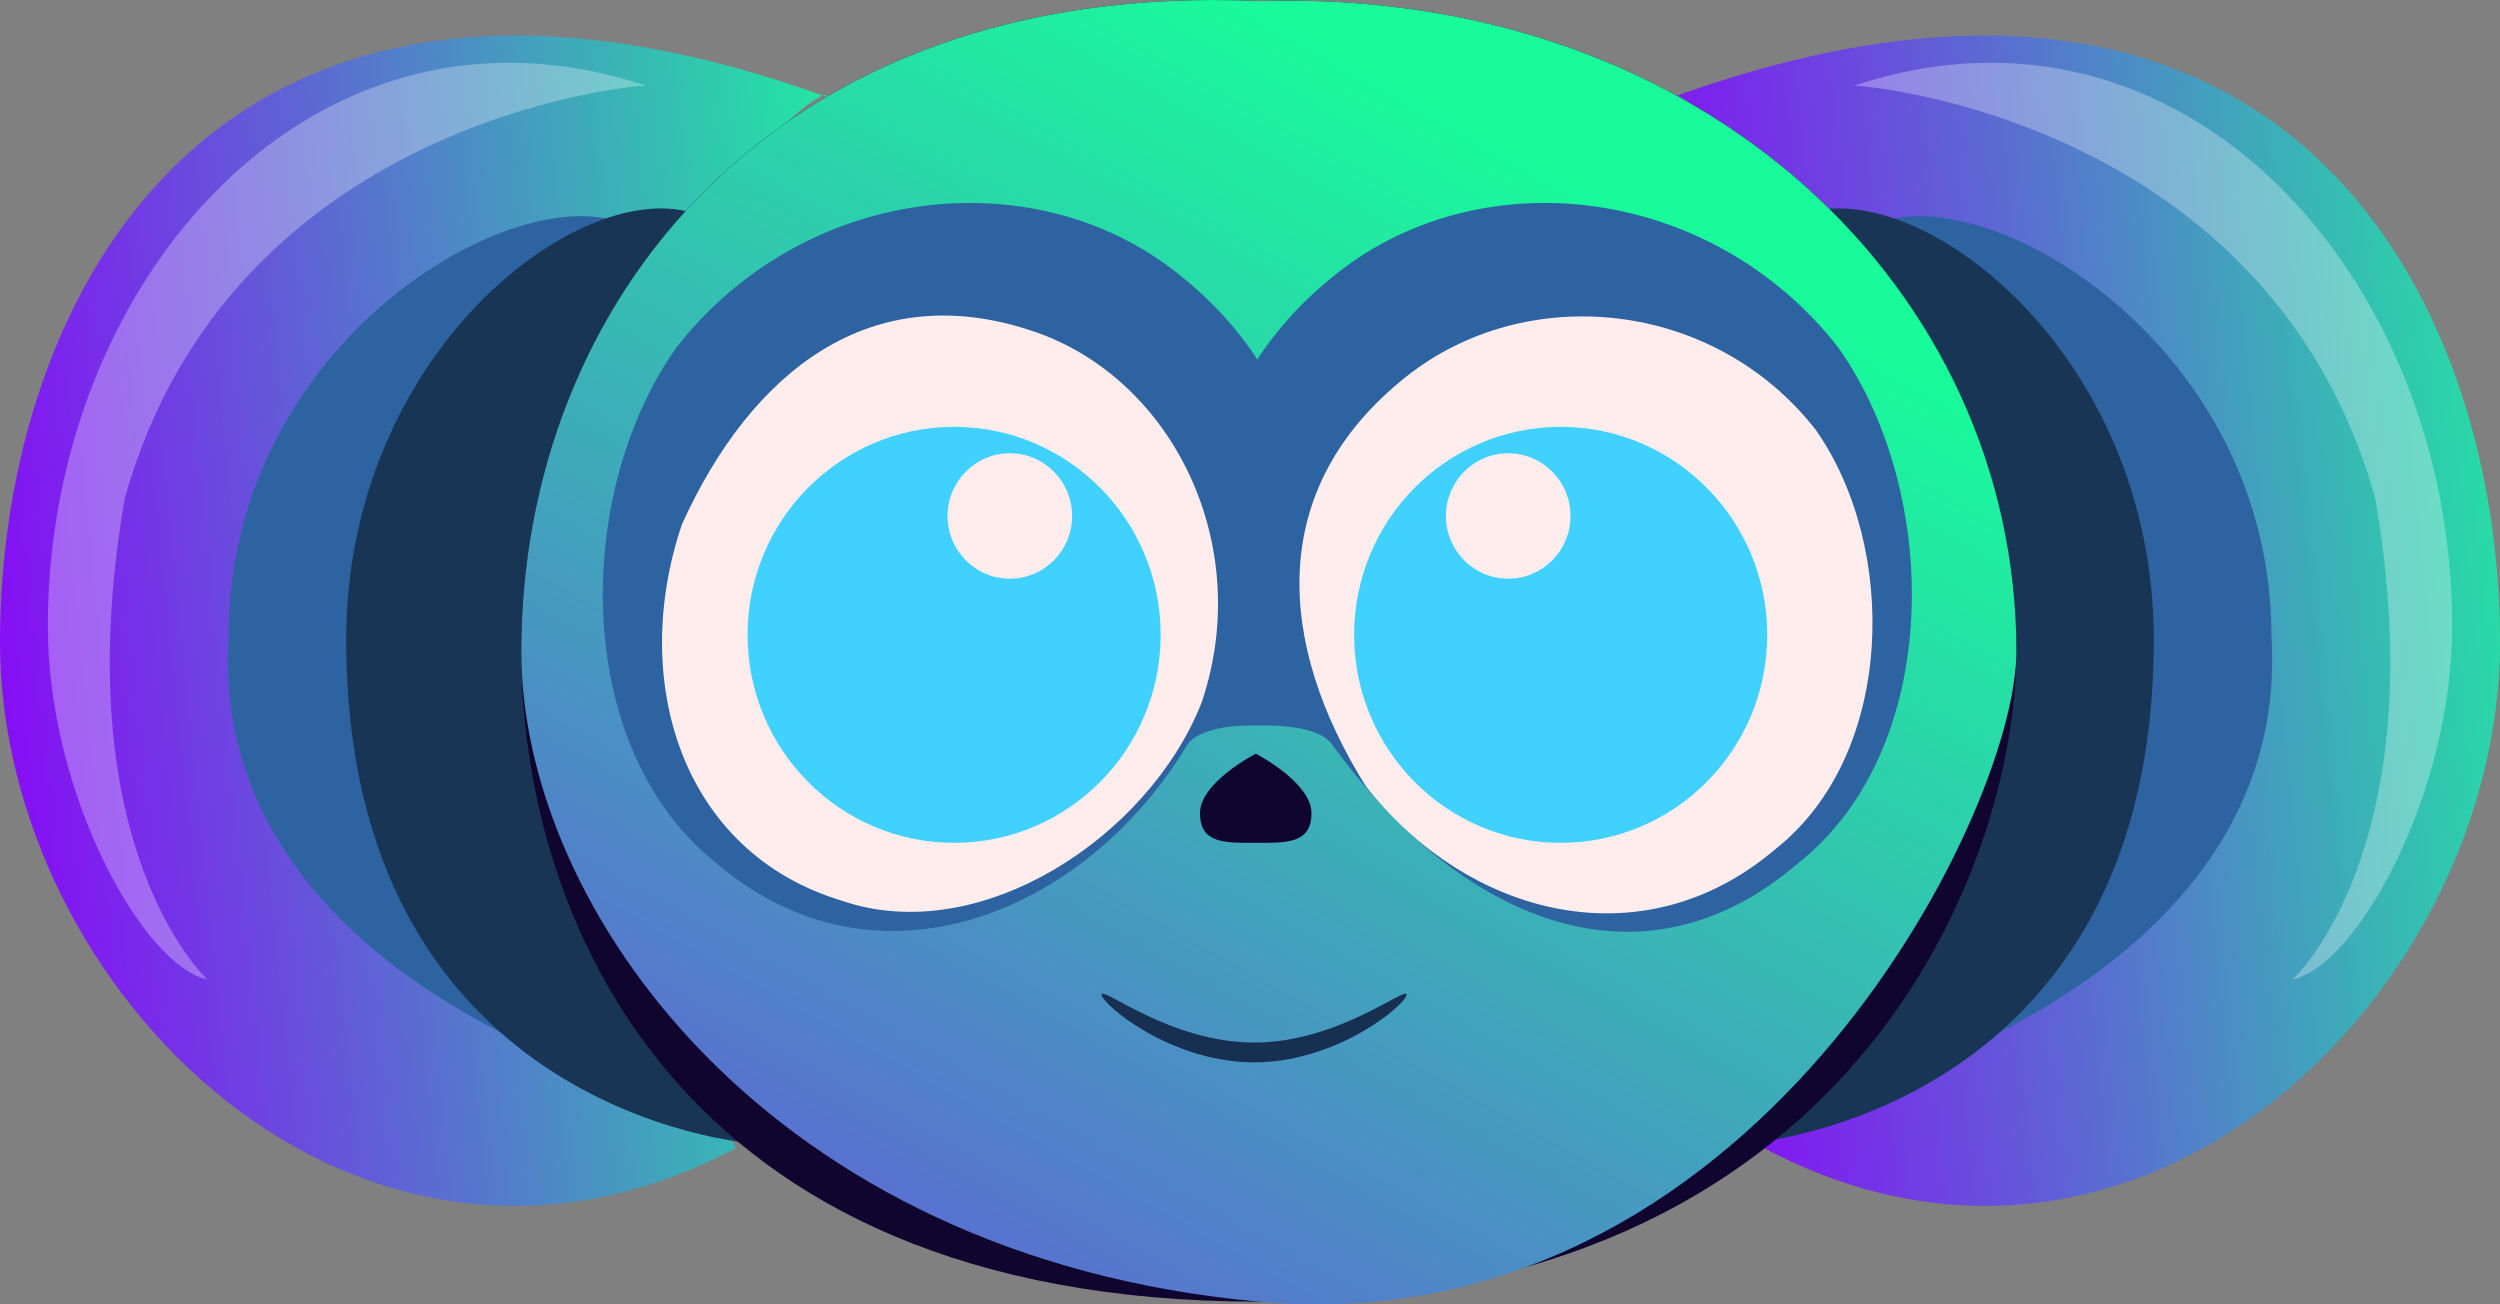 <svg width="46" height="24" viewBox="0 0 46 24" fill="none" xmlns="http://www.w3.org/2000/svg">
<rect x="0" y="0" width="46" height="24" fill="#808080" stroke="none"/>
<path d="M34.802 10.98C34.802 17.397 32.455 21.123 32.455 21.123C39.398 24.815 46 18.234 46 11.817C46 5.399 41.988 -2.278 30.767 1.792C30.767 1.349 34.802 4.562 34.802 10.98Z" fill="url(#paint0_linear_1_419)"/>
<path d="M43.702 9.158C44.826 15.608 42.186 18.021 42.186 18.021C43.359 17.774 45.12 14.623 45.12 11.521C45.12 5.104 40.181 -0.443 34.117 1.576C34.362 1.576 41.746 2.216 43.702 9.158Z" fill="white" fill-opacity="0.3"/>
<path d="M35.731 10.931C35.731 16.234 33.335 20.236 33.335 20.236C33.775 20.236 42.186 18.119 41.795 11.714C41.795 6.411 36.709 3.348 34.606 4.087C34.606 3.721 35.731 5.627 35.731 10.931Z" fill="#2D63A1"/>
<path d="M33.566 10.991C33.566 16.294 32.004 21.048 32.004 21.048C32.444 21.048 39.63 20.335 39.63 11.774C39.63 6.471 35.291 3.2 33.188 3.939C33.188 3.573 33.566 5.687 33.566 10.991Z" fill="#183555"/>
<path d="M11.198 10.98C11.198 17.397 13.545 21.123 13.545 21.123C6.602 24.815 0 18.234 0 11.817C0 5.399 4.012 -2.278 15.233 1.792C15.233 1.349 11.198 4.562 11.198 10.98Z" fill="url(#paint1_linear_1_419)"/>
<path d="M2.298 9.158C1.174 15.608 3.814 18.021 3.814 18.021C2.641 17.774 0.88 14.623 0.88 11.521C0.88 5.104 5.819 -0.443 11.883 1.576C11.638 1.576 4.254 2.216 2.298 9.158Z" fill="white" fill-opacity="0.3"/>
<path d="M10.269 10.931C10.269 16.234 12.665 20.236 12.665 20.236C12.225 20.236 3.814 18.119 4.205 11.714C4.205 6.411 9.291 3.348 11.394 4.087C11.394 3.721 10.269 5.627 10.269 10.931Z" fill="#2D63A1"/>
<path d="M12.434 10.991C12.434 16.294 13.996 21.048 13.996 21.048C13.556 21.048 6.37 20.335 6.37 11.774C6.37 6.471 10.709 3.2 12.812 3.939C12.812 3.573 12.434 5.687 12.434 10.991Z" fill="#183555"/>
<path d="M37.102 11.985C37.102 15.963 34.055 23.951 23.166 23.951C12.277 23.951 9.592 16.692 9.592 11.985C9.592 5.607 14.207 -0.377 23.166 0.019C31.401 -0.225 37.102 5.376 37.102 11.985Z" fill="#10052F"/>
<path d="M37.102 11.985C37.102 14.992 32.215 24.771 23.166 23.951C14.117 23.131 9.592 16.692 9.592 11.985C9.592 5.607 14.207 -0.377 23.166 0.019C31.401 -0.225 37.102 5.376 37.102 11.985Z" fill="url(#paint2_linear_1_419)"/>
<path d="M13.18 15.88C10.522 13.773 10.542 9.086 12.445 6.395C14.788 3.398 19.007 2.92 21.665 5.027C22.286 5.519 22.771 6.052 23.134 6.615C23.497 6.052 23.983 5.519 24.604 5.027C27.262 2.92 31.481 3.398 33.825 6.395C35.727 9.086 35.748 13.773 33.089 15.88C30.147 18.403 26.816 16.875 24.523 13.716C24.256 13.293 23.166 13.351 23.166 13.351C23.166 13.351 22.106 13.293 21.839 13.716C19.969 16.814 16.122 18.403 13.18 15.88Z" fill="#2D63A1"/>
<path d="M24.131 14.961C24.131 15.527 23.672 15.508 23.106 15.508C22.539 15.508 22.08 15.527 22.08 14.961C22.08 14.395 23.106 13.868 23.106 13.868C23.106 13.868 24.131 14.395 24.131 14.961Z" fill="#10052F"/>
<path d="M17.555 15.508C19.655 15.508 21.356 13.795 21.356 11.681C21.356 9.568 19.655 7.854 17.555 7.854C15.457 7.854 13.755 9.568 13.755 11.681C13.755 13.795 15.457 15.508 17.555 15.508Z" fill="#D9D9D9" fill-opacity="0.5"/>
<path d="M22.11 12.926C21.145 15.386 18.041 17.448 15.493 16.574C12.548 15.69 11.57 12.537 12.548 9.646C13.815 6.852 16.017 5.068 19.037 6.104C21.584 6.978 23.089 10.035 22.11 12.926Z" fill="#FFEDED"/>
<path d="M33.408 7.907C34.928 10.065 34.88 13.87 32.675 15.617C30.233 17.705 27.009 16.867 25.132 14.467C23.504 11.868 23.267 8.997 25.88 6.926C28.085 5.178 31.532 5.507 33.408 7.907Z" fill="#FFEDED"/>
<path d="M28.716 15.508C30.815 15.508 32.517 13.795 32.517 11.681C32.517 9.568 30.815 7.854 28.716 7.854C26.617 7.854 24.916 9.568 24.916 11.681C24.916 13.795 26.617 15.508 28.716 15.508Z" fill="#41D1FF"/>
<path d="M17.555 15.508C19.655 15.508 21.356 13.795 21.356 11.681C21.356 9.568 19.655 7.854 17.555 7.854C15.457 7.854 13.755 9.568 13.755 11.681C13.755 13.795 15.457 15.508 17.555 15.508Z" fill="#41D1FF"/>
<path d="M25.881 18.302C25.881 18.47 24.625 19.547 23.076 19.547C21.526 19.547 20.27 18.47 20.27 18.302C20.27 18.134 21.526 19.183 23.076 19.183C24.625 19.183 25.881 18.134 25.881 18.302Z" fill="#172F50"/>
<path d="M27.751 10.648C28.384 10.648 28.897 10.132 28.897 9.494C28.897 8.857 28.384 8.34 27.751 8.34C27.118 8.34 26.605 8.857 26.605 9.494C26.605 10.132 27.118 10.648 27.751 10.648Z" fill="#FFEDED"/>
<path d="M18.581 10.648C19.214 10.648 19.727 10.132 19.727 9.494C19.727 8.857 19.214 8.34 18.581 8.34C17.948 8.34 17.435 8.857 17.435 9.494C17.435 10.132 17.948 10.648 18.581 10.648Z" fill="#FFEDED"/>
<defs>
<linearGradient id="paint0_linear_1_419" x1="47.395" y1="0.655" x2="28.767" y2="2.551" gradientUnits="userSpaceOnUse">
<stop stop-color="#19FB9B"/>
<stop offset="1" stop-color="#8C01FA"/>
</linearGradient>
<linearGradient id="paint1_linear_1_419" x1="16.628" y1="0.655" x2="-2" y2="2.551" gradientUnits="userSpaceOnUse">
<stop stop-color="#19FB9B"/>
<stop offset="1" stop-color="#8C01FA"/>
</linearGradient>
<linearGradient id="paint2_linear_1_419" x1="23.308" y1="7.86229e-07" x2="3.169" y2="36.048" gradientUnits="userSpaceOnUse">
<stop stop-color="#19FB9B"/>
<stop offset="1" stop-color="#8C01FA"/>
</linearGradient>
</defs>
</svg>
